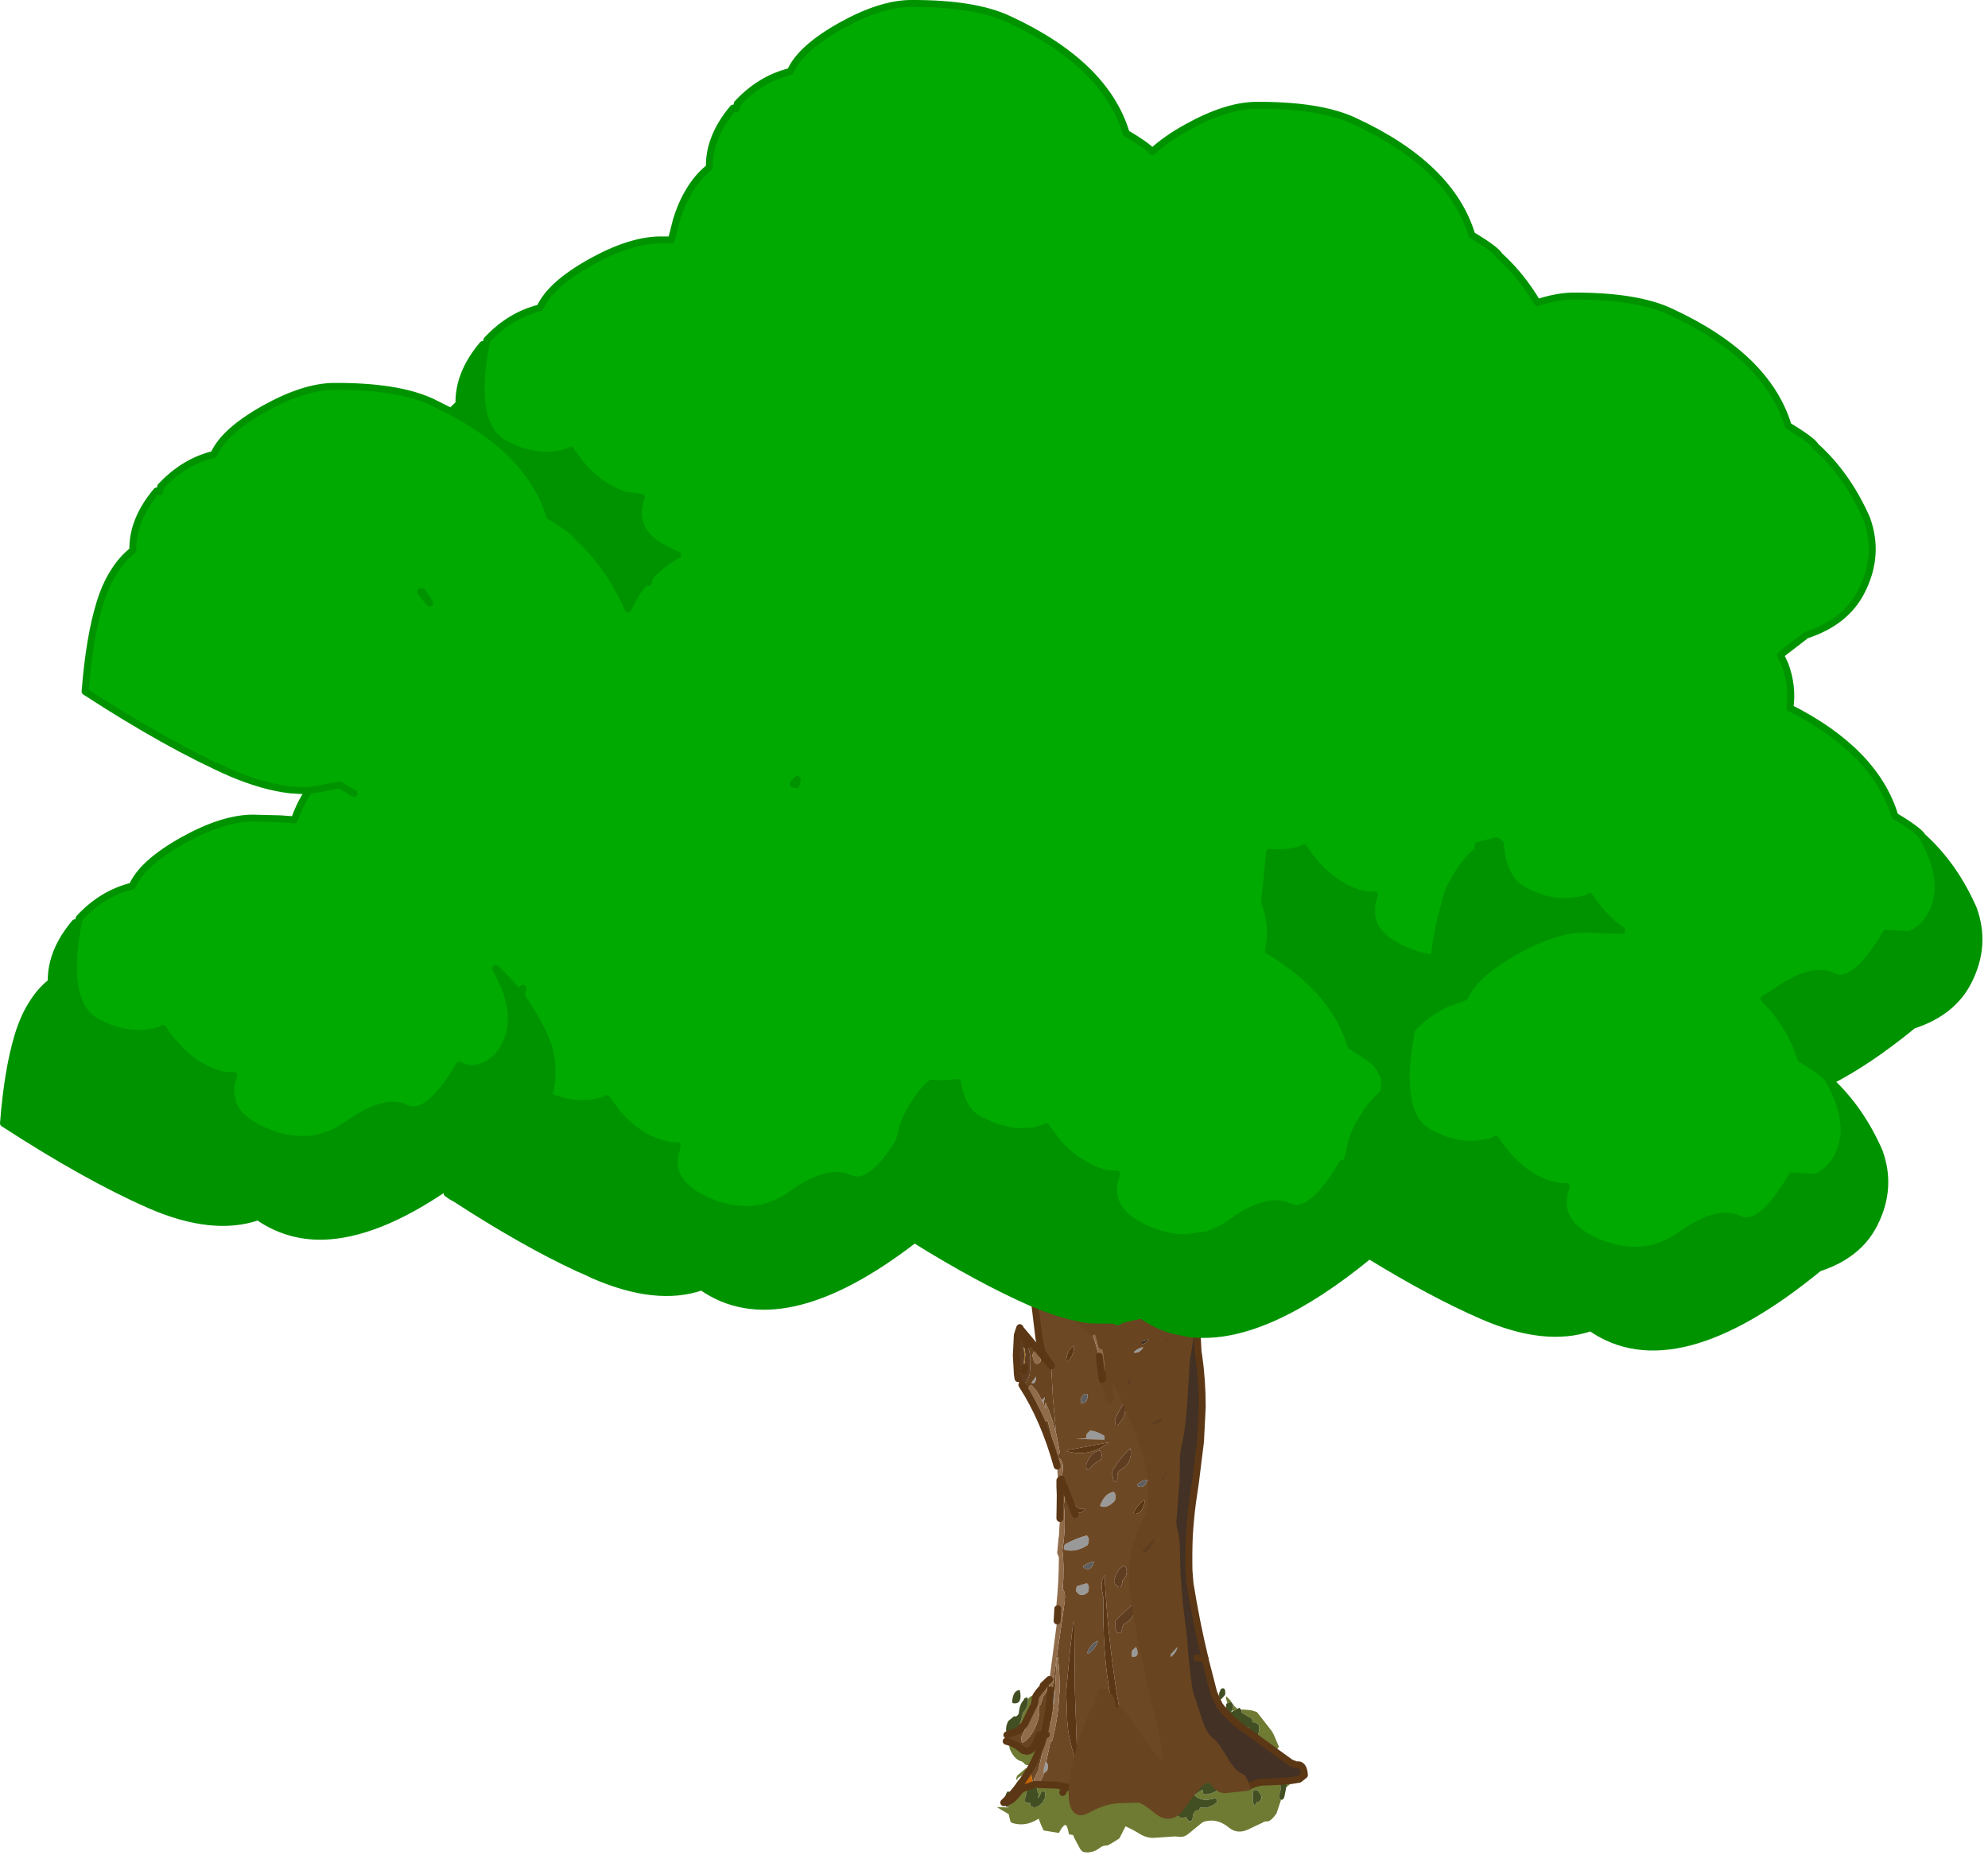 <?xml version="1.0" encoding="utf-8"?>
<svg version="1.1" id="Layer_1"
xmlns="http://www.w3.org/2000/svg"
xmlns:xlink="http://www.w3.org/1999/xlink"
xmlns:author="http://www.sothink.com"
width="285px" height="266px"
xml:space="preserve">
<g id="398" transform="matrix(1, 0, 0, 1, 164.05, 79.35)">
<path style="fill:#999999;fill-opacity:1" d="M3.35,157.55L5.15 155.6Q5.7 157.4 4.1 158.65Q3.6 159.05 3.3 158.4L3.25 157.75L3.35 157.55M-15.5,118.05Q-15.55 119.1 -16.1 119L-16.15 118.85L-15.55 118.05L-15.5 118.05M-14.7,121.4L-14.35 121.05L-14.25 120.95L-14.45 121.85L-14.7 121.4M-0.15,113.8Q-0.6 114.65 -1.45 114.6L-1.45 114.45Q-0.85 113.9 -0.15 113.8M-5.7,126.6L-5.7 127.05L-8.05 127L-9.75 126.95L-8.35 126.85L-8.25 126.25L-8.1 126.1L-7.75 125.75Q-6.7 125.9 -5.75 126.5L-5.7 126.6M-4.2,135.75L-4.3 135.9Q-5.45 137.05 -6.35 136.55Q-5.7 134.75 -4.4 134.55Q-3.95 134.9 -4.2 135.75M-13,165.05Q-13.3 165 -13.4 164.4Q-13.25 163.4 -12.8 162.95L-13 165.05M-14.4,174.25L-14.15 173.3L-14.1 173.25Q-13.65 173.6 -13.9 174.45L-14 174.6L-14.4 174.9L-14.4 174.25M-11.35,142.05Q-9.8 141.2 -8.25 140.8Q-7.8 141.15 -8.05 142L-8.15 142.2Q-10 143.35 -11.55 142.8L-11.45 142.2L-11.35 142.05M-8.25,147.65Q-7.8 147.95 -8.05 148.85L-8.15 149Q-9.15 149.8 -9.8 148.75L-9.7 148.15L-9.6 148.05L-8.25 147.65M-1.2,156.75Q-0.55 158.25 -1.7 158.2L-1.8 158.1L-1.8 157.5L-1.7 157.25L-1.2 156.8L-1.2 156.75" />
<path style="fill:#6F7A33;fill-opacity:1" d="M11.9,164.85L11.75 164.3L11.7 164L11.75 163.85L12.2 164.3L12.35 164.45L12.45 164.65L11.9 164.85M12.7,166L12.6 165.85Q12.85 165.35 12.6 164.85L12.65 164.9L12.95 165.3L13.35 165.65L12.7 166M16.05,169.8Q16.55 169.15 16.45 168.05Q16 167.5 15.55 167.6L15.55 167.5L15.4 167.05L13.95 166.2L13.95 166.1L13.9 165.8L14.15 165.75L15.3 165.85L15.45 165.9L16.1 166.1L16.25 166.25L18.2 168.75L18.4 169.05L18.6 169.45L19.3 171.1L18.8 171.65L19 171.95L16.05 169.8M20.75,175.95L20.95 175.95L20.95 176.1L20.9 176.45L20.35 176.9L20.65 176.05L20.75 175.95M-15.65,176.55L-15.5 176.55L-15.4 176.5L-12.45 176.6L-11.3 176.85L-10.35 177Q-10.5 181.45 -8.15 180.1Q-5.8 178.8 -3.8 178.7L-0.9 178.6Q-0.15 178.6 1.85 180.25Q2.75 181 3.6 180.9L4.6 180.7Q5.15 181.6 5.95 181.15L6.35 181.75L6.75 181.75L6.9 181.45L7 180.85Q7.2 180.15 7.8 180.2L7.95 179.95L8 179.8Q9.4 180 10.45 179Q10.35 178.35 10.05 178.5Q8.25 179.05 7.25 178.1L7.2 178L8.25 177.3L8.35 177.3L8.45 177.8L8.5 177.9Q9.3 178 10.1 177.55L10.2 177.5L10.35 177.35L10.45 176.9L10.45 176.8L10.6 176.9L10.6 177L11 177.15L11 177.2L11.1 177.3L11.4 177.45L11.45 177.4L11.5 177.3L11.55 177.25L14.7 176.9L15.3 176.6Q16.4 176.1 17.55 176.15L19.5 176.05L19.5 176.2L19.5 176.45L19.55 177.25L19.35 177.9L19.35 178.15L19.35 178.25Q19.4 178.65 19.6 178.7L18.95 180.65L18.65 181.05Q18.1 181.75 17.65 181.8Q17.25 181.75 16.9 182L16.15 182.35L15 182.9Q13.4 183.7 12.15 182.7Q10.6 181.4 8.9 181.75Q8.55 181.8 8.25 182L6.35 183.55Q5.7 184.1 5 184L4.35 183.95L1.4 184.15Q0.4 184.2 -0.55 183.65Q-1.65 182.95 -2.7 182.5L-2.75 182.6L-3.4 183.9L-3.6 184.25L-4.8 185L-5.3 185.25Q-5.9 185.2 -6.4 185.6Q-7.45 186.4 -8.65 186.2L-8.9 186.1L-9.2 185.75L-10.05 184.15L-10.2 183.75L-10.8 183.65Q-11.05 182.25 -11.35 182.3Q-11.7 182.4 -12.25 183.45L-14.4 183.1L-14.45 183.05L-14.8 182.3L-15.15 181.4Q-17.05 182.65 -19 182L-19.2 181.8L-19.45 180.75L-21.15 179.75L-20.65 179.75L-19.55 179.8L-19.55 179.65L-18.6 178.85L-18.5 178.75L-18.5 178.7L-18.65 178.35L-18.1 177.7Q-17.65 177.1 -17.05 176.95L-15.9 176.55L-15.7 176.5L-15.65 176.55M-18.95,177.9L-19.1 177.55L-19.15 177.55L-18.1 175.95L-17.7 175.65Q-17.1 175.6 -16.8 174.75L-17.2 175L-18.1 175.55L-18.25 175.8Q-18.45 175.95 -18.3 175.4L-18.25 175.25L-16.95 174.15L-16.55 174.4Q-16.45 174.2 -16.5 173.7Q-16.95 173.85 -17.3 173.4L-17.55 173.2Q-18.6 173 -19.3 171.4L-19.45 170.4Q-18.55 170.65 -17.7 171.35L-17.4 171.6L-17.4 171.65L-17.25 171.65Q-16 172.15 -15.2 169.7L-15.05 169.4L-14.35 169.35Q-15.05 172.05 -16.4 174.35Q-17.5 176.25 -18.95 177.9M-18.5,168.95L-18.9 169.1L-19.1 169.15L-19 168.85L-18.8 168.65L-18.7 168.8L-18.5 168.95M-17.95,168.15L-17.6 167.05L-17.55 166.8L-17.4 166.2L-17.25 166.05Q-16.55 165.15 -16.7 164.25L-16.35 163.9L-15.8 163.65L-15.3 163.4L-15.15 163.25L-15.15 163.3L-15.4 163.6L-15.55 163.85L-15.65 164.3Q-15.7 165.05 -16 165.45L-16.75 167L-17.15 167.85L-17.95 168.7L-17.95 168.15M9.65,176.3L9.2 175.8L9.25 175.8Q9.65 175.8 10 176.25L9.65 176.3M13.7,167.5Q14.25 168.1 14.95 168.35L15 168.7L15.05 168.95L15.45 169.2L15.45 169.35L13.75 168.15L13.6 168L13.5 167.55L13.7 167.5M16.95,178.3L16.8 178.3L16.6 177.8L16.2 177.3L15.8 177.3Q15.6 177.3 15.55 177.65L15.55 177.95L15.55 178.45L15.55 178.5Q15.55 179.2 15.8 179.55L16.05 179.2L16.15 179L16.5 178.95L16.8 178.45L16.8 178.35L16.95 178.3M-14.4,177.45L-14.75 177.55L-14.8 177.65L-15.1 178.3L-15.25 178.45L-15.25 178.3L-15.1 178.1L-15.15 177.9L-15.3 177.5L-15.35 177.25L-15.3 177.15L-15.45 177L-15.9 176.8L-16 176.85Q-16.4 176.8 -16.7 177.05L-16.95 177.85L-16.95 178.05L-17.05 178.15L-17.1 178.6L-17.1 179L-16.7 179.15L-16.4 179.15L-16.25 179.6Q-15.45 180.15 -14.55 179L-14.3 178.5L-14.25 178.45L-14.25 178.35L-14.2 177.85L-14.25 177.65L-14.4 177.45" />
<path style="fill:#414F22;fill-opacity:1" d="M11.6,166.2L11.7 165.35L11.75 164.95L11.9 164.85L12.45 164.65L12.6 164.85Q12.85 165.35 12.6 165.85L12.4 166.2L12.35 166.2L12.7 166L13.35 165.65L13.65 165.5L13.9 165.8L13.95 166.1L13.95 166.2L15.4 167.05L15.55 167.5L15.55 167.6Q16 167.5 16.45 168.05Q16.55 169.15 16.05 169.8L15.45 169.35L15.45 169.2L15.05 168.95L15 168.7L14.95 168.35Q14.25 168.1 13.7 167.5L13.5 167.55L13.1 167.65L11.6 166.2M20.65,176.05L20.35 176.9L20.15 177.9Q20.05 178.7 19.65 178.7L19.6 178.7Q19.4 178.65 19.35 178.25L19.35 178.15L19.35 177.9L19.55 177.25L19.5 176.45L19.5 176.2L19.5 176.05L20.75 175.95L20.65 176.05M-18.65,178.35L-18.5 178.7L-18.5 178.75L-18.6 178.85L-19.55 179.65L-19.75 179.75L-20.05 179.15L-20.05 179.1Q-19.35 179.05 -18.65 178.35M-20.1,179.05L-20.15 178.7L-19.75 177.7L-19.6 177.5L-19.35 177.55L-19.15 177.55L-19.1 177.55L-18.95 177.9L-20.1 179.05M-18.7,168.8L-18.8 168.65L-19 168.85Q-19.4 169.25 -19.75 169.1Q-19.95 168.4 -19.6 167.6L-19.5 167.4L-18.65 166.7Q-18.35 166.9 -18 166.35Q-17.9 165 -17.3 164.4L-17.2 164.15L-16.8 164L-16.8 163.9L-16.7 164.25Q-16.55 165.15 -17.25 166.05L-17.4 166.2L-17.55 166.8L-17.6 167.05L-17.95 168.15L-17.95 168.7L-18.5 168.95L-18.7 168.8M9.2,175.8L9.65 176.3L10 176.25L10.05 176.35L10.45 176.8L10.45 176.9L10.35 177.35L10.2 177.5L10.1 177.55Q9.3 178 8.5 177.9L8.45 177.8L8.35 177.3L8.25 177.3L7.2 178L7.25 178.1Q8.25 179.05 10.05 178.5Q10.35 178.35 10.45 179Q9.4 180 8 179.8L7.95 179.95L7.8 180.2Q7.2 180.15 7 180.85L6.9 181.45L6.75 181.75L6.35 181.75L5.95 181.15Q5.15 181.6 4.6 180.7L3.6 180.9Q4.55 180.8 5.4 179.6Q7 177.25 8.15 176.25Q8.7 175.75 9.15 175.8L9.2 175.8M11.5,177.3L11.45 177.4L11.4 177.45L11.1 177.3L11 177.2L11 177.15L10.6 177L10.6 176.9Q10.95 177.15 11.4 177.25L11.55 177.25L11.5 177.3M11.6,163.5L11.55 163.7L11 164.3L10.85 164.25Q10.55 163.65 10.9 163Q11 162.7 11.15 162.75Q11.65 162.55 11.6 163.5M16.8,178.35L16.8 178.45L16.5 178.95L16.15 179L16.05 179.2L15.8 179.55Q15.55 179.2 15.55 178.5L15.55 178.45L15.55 177.95L15.55 177.65Q15.6 177.3 15.8 177.3L16.2 177.3L16.6 177.8L16.8 178.3L16.8 178.35M-18.95,164.7Q-18.85 163 -17.85 162.95Q-17.4 165.1 -18.85 164.85L-18.95 164.7M-17.4,171.65L-17.4 171.6L-17.25 171.65L-17.4 171.65M-14.25,177.65L-14.2 177.85L-14.25 178.35L-14.25 178.45L-14.3 178.5L-14.55 179Q-15.45 180.15 -16.25 179.6L-16.4 179.15L-16.7 179.15L-17.1 179L-17.1 178.6L-17.05 178.15L-16.95 178.05L-16.95 177.85L-16.7 177.05Q-16.4 176.8 -16 176.85L-15.9 176.8L-15.45 177L-15.3 177.15L-15.35 177.25L-15.3 177.5L-15.15 177.9L-15.1 178.1L-15.25 178.3L-15.25 178.45L-15.1 178.3L-14.8 177.65L-14.75 177.55L-14.4 177.45L-14.25 177.65" />
<path style="fill:#6D4825;fill-opacity:1" d="M-12.5,153.05L-12.45 152.2L-12.4 151.3L-12.25 151.3L-12.5 153.05M-12.1,138.35L-12.05 135.05L-12.1 133.75L-11.8 134.3L-11.9 134.65L-12.1 138.35M-5.7,146.5Q-6.45 147.35 -5.85 149.75Q-6.05 157.55 -4.8 164.25L-5.1 163.9Q-6.2 162.75 -6.3 163.8L-6.7 165.2Q-7.5 166.35 -8.2 168.3Q-9.1 170.55 -9.65 173.1L-9.7 170.55L-9.95 163.3L-9.95 163.1L-10.05 153.05L-10.2 153.25L-10.7 157.75L-11.2 163.2L-11.2 163.3L-11.05 167.45L-10.9 168.95Q-10.5 171.35 -9.7 173.35L-9.9 174.25L-10.1 175.5L-10.25 176.3L-10.35 177L-11.3 176.85L-12.45 176.6L-15.4 176.5Q-14.55 175.75 -14.4 174.9L-14 174.6L-13.9 174.45Q-13.65 173.6 -14.1 173.25L-14 172.95L-13.45 170.35L-13.35 170.4L-13.2 170.2Q-12.35 166.95 -12.2 163.7L-12.15 163.2Q-12.1 160.65 -12.4 158.15L-12.55 158.55L-12.8 162.8L-12.8 162.95Q-13.25 163.4 -13.4 164.4Q-13.3 165 -13 165.05L-13.4 167.85L-13.45 167.25L-13.55 167.45L-14.05 169.35L-15.2 174.5L-15.8 175.7L-15.8 175.9L-15.7 176.5L-15.9 176.55L-16.4 174.35Q-15.05 172.05 -14.35 169.35L-13.7 166L-13.4 162.95L-13.35 163L-13.2 162.85L-13.15 162.45L-11.4 150.15L-11.4 149.95Q-11.3 148.9 -11.7 148.5Q-11.45 145.55 -11.75 142.9Q-11.2 139.7 -11.55 136.35L-11.5 136.15L-11.4 135L-9.9 137.8L-11.8 133L-11.9 132.7L-11.85 132.45Q-11.35 130.2 -12.25 129.7L-12.35 129.8L-12.4 129.2L-12.15 129L-12.15 128.75L-12.45 127.05L-12.65 126.15L-13.05 121.7L-13.1 121.2L-13.35 116.45L-14.7 114.45L-15.1 112.55L-15.7 107.6Q-12.4 109 -9.45 109.6L-9.4 109.65L-9.3 109.85L-9.05 110.2L-8.7 110.7L-7.8 111.4L-7.75 111.45L-7.55 111.65Q-6.95 113.25 -6.5 115.1L-6.45 115.1L-6.35 116Q-5.9 119.95 -6 117.6L-6 115.65L-5.8 118.65L-5.55 119.15L-4.95 121.4L-4.9 121.55L-4.85 121.25L-5.05 119.4L-5 119L-5 116.85Q-3 120.6 -1.15 125.15Q0.65 129.65 1 133Q1.4 136.7 0.15 139.1Q-2.35 143.55 -1.4 150.1Q-0.5 156.3 1.9 166.1L1.8 166.4L1.9 166.55L2 166.65L2.15 167.15Q4.7 177.65 0.35 171.35L-3.55 165.8Q-5.2 156.35 -5.7 146.5M0.45,132.8L-0.35 133L-1.05 133.5L-1 133.7Q-0.05 134.15 0.4 133L0.5 132.8L0.45 132.8M-11,115.8Q-10.15 115.2 -10.05 113.6L-10.3 113.75Q-11.15 114.4 -11.2 115.85L-11 115.8M-8.4,120.5Q-9.15 120.6 -9.1 121.8L-8.8 121.8Q-8.05 121.7 -8.15 120.5L-8.4 120.5M-2.95,121.85Q-3.65 122.85 -4.2 124.2L-4.2 124.45L-4.1 125.05L-3.9 125.05Q-2.4 123.7 -2.8 121.75L-2.95 121.85M-5.75,126.5Q-6.7 125.9 -7.75 125.75L-8.1 126.1L-8.25 126.25L-8.35 126.85L-9.75 126.95L-8.05 127L-5.7 127.05L-5.7 126.6L-5.75 126.5M-6.2,129.8Q-5.95 129 -6.4 128.6L-6.4 128.65Q-7.7 128.75 -8.35 130.7Q-8.35 131.35 -8 131.45Q-7.25 130.4 -6.25 129.95L-6.2 129.8M-3.45,131.45Q-1.6 130.35 -2 128.3Q-3.45 129.6 -4.6 131.55L-4.6 131.95L-4.45 132.8L-4.3 133Q-4.15 133.25 -4 133L-3.85 132.75Q-3.95 131.7 -3.45 131.45M-4.4,134.55Q-5.7 134.75 -6.35 136.55Q-5.45 137.05 -4.3 135.9L-4.2 135.75Q-3.95 134.9 -4.4 134.55M-11.2,128.7Q-7.85 129.65 -5.1 127.45L-11.2 128.6L-11.2 128.7M-11.45,142.2L-11.55 142.8Q-10 143.35 -8.15 142.2L-8.05 142Q-7.8 141.15 -8.25 140.8Q-9.8 141.2 -11.35 142.05L-11.45 142.2M-1.25,137.7Q-0.2 137.6 0.1 135.75Q-0.1 135.7 -0.3 135.9Q-1.2 136.7 -1.6 137.7L-1.25 137.7M-10.1,136.25Q-9.85 138.35 -8.5 137.1L-8.55 136.9Q-9.35 137.3 -10.05 136.25L-10.1 136.25M-9.6,148.05L-9.7 148.15L-9.8 148.75Q-9.15 149.8 -8.15 149L-8.05 148.85Q-7.8 147.95 -8.25 147.65L-9.6 148.05M-7.2,144.55Q-8.05 144.65 -8.75 145.2L-8.7 145.4Q-7.65 146.1 -7.2 144.55M-3.35,148.15L-3.15 147.6L-3.15 147.25Q-2.1 146.3 -2.8 145.1Q-3.9 145.45 -4.35 147.35Q-4.1 148.2 -3.5 148.2L-3.35 148.15M-4.2,153.8Q-4.05 155.1 -3.35 154.7L-3.3 154.65L-3.05 153.6L-2.8 153.45Q-1 152.4 -1.5 150.5L-4.1 152.95L-4.15 153.15L-4.2 153.8M-8.05,157.75Q-7.1 157.2 -6.65 155.9Q-7.65 156.25 -8.2 157.65L-8.05 157.75M-1.2,156.8L-1.7 157.25L-1.8 157.5L-1.8 158.1L-1.7 158.2Q-0.55 158.25 -1.2 156.75L-1.2 156.8" />
<path style="fill:#423124;fill-opacity:1" d="M13.1,167.65L13.6 168L13.75 168.15L15.45 169.35L16.05 169.8L19 171.95L21 173.4L21.8 173.7Q22.85 173.5 22.95 175.15L22.2 175.75L20.95 175.95L20.75 175.95L19.5 176.05L17.55 176.15Q16.4 176.1 15.3 176.6L14.7 176.9L14.45 176.35L14.35 176.05L14.05 175.55L13.5 175.25L13.1 174.95L12.6 174.5L12 173.7L11.95 173.65L10.45 171.25L9.85 170.5Q8.95 169.9 8.35 168.7Q7.95 167.9 7.7 166.95L6.55 163.5L6.4 162.85Q5.85 159.1 5.6 155.1L5.35 153.25L5.2 152.05L5 150.25L4.8 147.8L4.7 146.4L4.65 144.85L4.6 142.9Q4.6 141.3 4.25 139.95Q4 139.05 4.15 138.1L4.55 133L4.6 130.65Q4.55 129.1 4.9 127.75Q5.45 125.1 5.65 121.85L6.05 115.5L6.35 113.75L6.6 111.9L7.6 111.95L7.6 112.55L7.7 114.45L7.8 115.05Q8.3 118.55 8.3 122.35L8.05 127.35L7.35 133L6.9 136.1Q6.6 138.35 6.45 140.85Q6.35 143.25 6.4 145.85L6.55 147.7Q7.45 153.3 8.7 158.45L8.7 158.5L9.95 163.35L10.75 165.1L11.6 166.2L13.1 167.65M-0.9,113.2Q-0.15 112.75 0.65 112.7Q0 113.55 -1 113.45L-1.05 113.35L-0.9 113.2" />
<path style="fill:#5B3715;fill-opacity:1" d="M0.85,118.85Q2.8 117.75 4.55 115.2Q3.1 119 0.9 119L0.85 118.85M1.95,148.35L0.4 149.95L0.25 149.85Q1.05 147.85 2.25 147L2.7 146.75L2.95 146.6L2.3 147.85L1.95 148.35M-3.55,165.8L-2.95 169.1L-2.95 169.4Q-3.35 170.55 -3.6 169.2L-4.8 164.25Q-6.05 157.55 -5.85 149.75Q-6.45 147.35 -5.7 146.5Q-5.2 156.35 -3.55 165.8M-9.65,173.1L-9.7 173.4L-9.7 173.35Q-10.5 171.35 -10.9 168.95L-11.05 167.45L-11.2 163.3L-11.2 163.2L-10.7 157.75L-10.2 153.25L-10.05 153.05L-9.95 163.1L-9.95 163.3L-9.7 170.55L-9.65 173.1M-11.2,115.85Q-11.15 114.4 -10.3 113.75L-10.05 113.6Q-10.15 115.2 -11 115.8L-11.2 115.85M-1.05,113.35Q-1.95 113.95 -1.9 112.05L-1.8 111.95Q-1.25 112.15 -0.9 113.05L-0.9 113.2L-1.05 113.35M-11.2,128.6L-5.1 127.45Q-7.85 129.65 -11.2 128.7L-11.2 128.6M-1.6,137.7Q-1.2 136.7 -0.3 135.9Q-0.1 135.7 0.1 135.75Q-0.2 137.6 -1.25 137.7L-1.6 137.7M-10.05,136.25Q-9.35 137.3 -8.55 136.9L-8.5 137.1Q-9.85 138.35 -10.1 136.25L-10.05 136.25" />
<path style="fill:#684420;fill-opacity:1" d="M-15.05,169.4L-15.2 169.7Q-16 172.15 -17.25 171.65L-17.4 171.6L-17.7 171.35Q-18.55 170.65 -19.45 170.4L-19.8 170.3L-19.7 169.4L-19.1 169.15L-18.9 169.1L-18.5 168.95L-17.95 168.7L-17.15 167.85L-16.75 167L-16 165.45Q-15.7 165.05 -15.65 164.3L-15.55 163.85L-15.4 163.6L-15.15 163.3L-15.15 163.25L-14.5 162.5L-14.85 163.1L-15.4 164.55L-15.35 165L-17.65 169.7L-17.65 169.95L-17.55 170.55Q-16.7 170.2 -15.95 168.9Q-14.85 167.05 -15.1 165.25L-15.05 165.25L-14.85 165L-14.45 163.8L-14.25 163.55Q-13.85 163.05 -14 162.6L-14.25 162.15L-14.5 162.3L-13.6 161.45L-13.65 162.25L-13.65 162.3L-13.4 162.95L-13.7 166L-14.35 169.35L-15.05 169.4M-12.5,130.85Q-14.35 124.15 -17.55 119.2L-16.9 118.8L-16.8 118.55L-16.5 117.95L-16.45 117.7Q-16.1 114.85 -16.8 113.5L-16.85 113.55L-17.15 112.55L-17.75 111.2L-13.35 116.45L-13.1 121.2L-13.05 121.7L-12.65 126.15Q-13.25 123.75 -14.15 121.75L-14.25 122.1L-14.15 122.65L-14.45 121.85L-14.25 120.95L-14.35 121.05L-14.7 121.4Q-15.35 120 -16.25 119.2L-16.45 119.4L-16.6 119.75L-16.55 120.05Q-15.2 121.75 -14.35 124.5L-14 124.35L-13.9 124.2L-12.7 128.8L-12.4 129.2L-12.35 129.8L-12.4 130.05L-12.5 130.85M-4.95,121.4L-5.55 119.15L-5.35 119.15L-5.25 118.9Q-4.95 115.6 -5.85 112.75L-6 112.55L-6.15 112.35L-6.2 112.5L-6.1 113.6Q-6.6 111.3 -7.55 109.9L-4.05 109.95L-4.05 110.05L-3.95 110.15Q-3.55 110.15 -3.45 109.9L-0.45 109.2Q1.45 110.5 3.5 111.2L1.35 114.55L1.35 114.75L1.5 115.4L3.7 113.05L3.75 112.8Q4.15 111.95 3.95 111.35L6.6 111.9L6.35 113.75L6.05 115.5L5.65 121.85Q5.45 125.1 4.9 127.75Q4.55 129.1 4.6 130.65L4.55 133L4.15 138.1Q4 139.05 4.25 139.95Q4.6 141.3 4.6 142.9L4.65 144.85L4.7 146.4L4.8 147.8L5 150.25L5.2 152.05L5.35 153.25L5.6 155.1Q5.85 159.1 6.4 162.85L6.55 163.5L7.7 166.95Q7.95 167.9 8.35 168.7Q8.95 169.9 9.85 170.5L10.45 171.25L11.95 173.65L12 173.7L12.6 174.5L13.1 174.95L13.5 175.25L14.05 175.55L14.35 176.05L14.45 176.35L14.7 176.9L11.55 177.25L11.4 177.25Q10.95 177.15 10.6 176.9L10.45 176.8L10.05 176.35L10 176.25Q9.65 175.8 9.25 175.8L9.15 175.8Q8.7 175.75 8.15 176.25Q7 177.25 5.4 179.6Q4.55 180.8 3.6 180.9Q2.75 181 1.85 180.25Q-0.15 178.6 -0.9 178.6L-3.8 178.7Q-5.8 178.8 -8.15 180.1Q-10.5 181.45 -10.35 177L-10.25 176.3L-10.1 175.5L-9.9 174.25L-9.7 173.35L-9.7 173.4L-9.65 173.1Q-9.1 170.55 -8.2 168.3Q-7.5 166.35 -6.7 165.2L-6.3 163.8Q-6.2 162.75 -5.1 163.9L-4.8 164.25L-3.6 169.2Q-3.35 170.55 -2.95 169.4L-2.95 169.1L-3.55 165.8L0.35 171.35Q4.7 177.65 2.15 167.15L2 166.65Q2.75 166.75 2.65 165.45L2.55 165.45Q2.15 165.45 1.9 166.1Q-0.5 156.3 -1.4 150.1Q-2.35 143.55 0.15 139.1Q1.4 136.7 1 133Q0.65 129.65 -1.15 125.15Q-3 120.6 -5 116.85L-5 119L-5.05 119.4L-4.85 121.25L-4.95 121.4M0.9,119Q3.1 119 4.55 115.2Q2.8 117.75 0.85 118.85L0.9 119M2.2,123.6Q1.25 123.95 0.4 124.45L0.2 124.85L0.15 125L0.15 125.15L0.2 125.3Q1.7 125.6 3.05 124.7L3.05 124.5L2.75 123.65L2.45 123.5L2.4 123.45L2.2 123.6M3.7,130.3L3.55 130.4Q2.55 131.4 1.95 133Q1.65 133.7 1.5 134.55Q2.05 136.35 2.8 135.6Q2.7 134.6 2.4 134.1L2.5 133.95L3.2 133Q3.95 131.7 3.7 130.3M2.3,147.85L2.95 146.6L2.7 146.75L2.25 147Q1.05 147.85 0.25 149.85L0.4 149.95L1.95 148.35L2.3 147.85M1.85,139.95L-0.65 142.75L-0.75 142.95L-0.7 143.6Q-0.05 144.15 0.85 143.3Q2.35 141.75 1.85 139.95M-6.25,115.15L-6 114.9L-6 115.65L-6 117.6Q-5.9 119.95 -6.35 116L-6.45 115.1L-6.25 115.15M-7.8,110.05L-7.95 110.4L-7.9 110.7L-7.55 111.65L-7.75 111.45L-7.8 111.4L-8.7 110.7L-9.05 110.2L-9.3 109.85L-9.4 109.65L-9.45 109.6L-9.1 109.7L-8.95 109.8L-8.8 109.75L-7.7 109.9L-7.8 110.05M3.25,157.75L3.3 158.4Q3.6 159.05 4.1 158.65Q5.7 157.4 5.15 155.6L3.35 157.55L3.25 157.75M6.25,166.2Q5.5 167.05 5.1 168.8L5.15 169Q6.05 168.1 6.45 166.05L6.25 166.2M-14.85,115.6Q-15.15 114.65 -15.7 114.35L-15.9 114.6L-16.05 114.95Q-15.65 116.9 -14.85 115.8L-14.85 115.6M-17.15,116.65L-17.15 117.15L-17.25 117.2L-17.15 116.65M-15.55,118.05L-16.15 118.85L-16.1 119Q-15.55 119.1 -15.5 118.05L-15.55 118.05M-1,113.45Q0 113.55 0.65 112.7Q-0.15 112.75 -0.9 113.2L-0.9 113.05Q-1.25 112.15 -1.8 111.95L-1.9 112.05Q-1.95 113.95 -1.05 113.35L-1 113.45M-1.45,114.45L-1.45 114.6Q-0.6 114.65 -0.15 113.8Q-0.85 113.9 -1.45 114.45M-1.45,118.5L-2 117.5L-3.15 119.1L-3.1 119.5L-3.05 119.95Q-2.65 120.2 -2.3 119.5L-2.25 119.55Q-2.1 120.2 -1.75 120L-1.55 119.6L-1.45 118.75L-1.45 118.5" />
<path style="fill:#916C4A;fill-opacity:1" d="M-14.5,162.5L-14.85 162.6L-14.5 162.3L-14.25 162.15L-14 162.6Q-13.85 163.05 -14.25 163.55L-14.45 163.8L-14.85 165L-15.05 165.25L-15.1 165.25Q-14.85 167.05 -15.95 168.9Q-16.7 170.2 -17.55 170.55L-17.65 169.95L-17.65 169.7L-15.35 165L-15.4 164.55L-14.85 163.1L-14.5 162.5M-13.65,162.3L-13.65 162.25L-13.6 161.45L-12.5 153.05L-12.25 151.3L-12.4 151.3L-12.6 150.75Q-12.25 147.3 -12.25 143.9L-12.5 143.35L-12.3 141.25L-12.3 141.15L-12.25 140.95L-12.1 138.35L-11.9 134.65L-11.8 134.3L-11.75 134.25Q-11.45 134.55 -11.4 135L-11.5 136.15L-11.55 136.35Q-11.2 139.7 -11.75 142.9Q-11.45 145.55 -11.7 148.5Q-11.3 148.9 -11.4 149.95L-11.4 150.15L-13.15 162.45L-13.2 162.85L-13.35 163L-13.4 162.95L-13.65 162.3M-12.1,132.9L-12.3 132.75L-12.4 132.5L-12.5 130.85L-12.4 130.05L-12.35 129.8L-12.25 129.7Q-11.35 130.2 -11.85 132.45L-11.9 132.7L-12.1 132.9M-6.45,115.1L-6.5 115.1Q-6.95 113.25 -7.55 111.65L-7.9 110.7L-7.95 110.4L-7.8 110.05L-7.7 109.9L-7.55 109.9Q-6.6 111.3 -6.1 113.6L-6.2 112.5L-6.15 112.35L-6 112.55L-5.85 112.75Q-4.95 115.6 -5.25 118.9L-5.35 119.15L-5.55 119.15L-5.8 118.65L-6 115.65L-6 114.9L-6.25 115.15L-6.45 115.1M-14.85,115.8Q-15.65 116.9 -16.05 114.95L-15.9 114.6L-15.7 114.35Q-15.15 114.65 -14.85 115.6L-14.85 115.8M-12.4,129.2L-12.7 128.8L-13.9 124.2L-14 124.35L-14.35 124.5Q-15.2 121.75 -16.55 120.05L-16.6 119.75L-16.45 119.4L-16.25 119.2Q-15.35 120 -14.7 121.4L-14.45 121.85L-14.15 122.65L-14.25 122.1L-14.15 121.75Q-13.25 123.75 -12.65 126.15L-12.45 127.05L-12.15 128.75L-12.15 129L-12.4 129.2M-15.7,176.5L-15.8 175.9L-15.8 175.7L-15.2 174.5L-14.05 169.35L-13.55 167.45L-13.45 167.25L-13.4 167.85L-13 165.05L-12.8 162.95L-12.8 162.8L-12.55 158.55L-12.4 158.15Q-12.1 160.65 -12.15 163.2L-12.2 163.7Q-12.35 166.95 -13.2 170.2L-13.35 170.4L-13.45 170.35L-14 172.95L-14.1 173.25L-14.15 173.3L-14.4 174.25L-14.4 174.9Q-14.55 175.75 -15.4 176.5L-15.5 176.55L-15.65 176.55L-15.7 176.5" />
<path style="fill:#5F5F5F;fill-opacity:1" d="M0.5,132.8L0.4 133Q-0.05 134.15 -1 133.7L-1.05 133.5L-0.35 133L0.45 132.8L0.5 132.8M6.45,166.05Q6.05 168.1 5.15 169L5.1 168.8Q5.5 167.05 6.25 166.2L6.45 166.05M1.9,166.55L1.8 166.4L1.9 166.1Q2.15 165.45 2.55 165.45L2.65 165.45Q2.75 166.75 2 166.65L1.9 166.55M-4.05,109.95L-3.45 109.9Q-3.55 110.15 -3.95 110.15L-4.05 110.05L-4.05 109.95M-8.15,120.5Q-8.05 121.7 -8.8 121.8L-9.1 121.8Q-9.15 120.6 -8.4 120.5L-8.15 120.5M-8.7,145.4L-8.75 145.2Q-8.05 144.65 -7.2 144.55Q-7.65 146.1 -8.7 145.4M-8.2,157.65Q-7.65 156.25 -6.65 155.9Q-7.1 157.2 -8.05 157.75L-8.2 157.65" />
<path style="fill:#5F3D21;fill-opacity:1" d="M-17.25,117.2L-17.15 117.15L-17.15 116.65L-17.1 115.25L-17.05 114.8Q-17.3 114.05 -16.9 113.6L-16.85 113.55L-16.8 113.5Q-16.1 114.85 -16.45 117.7L-16.5 117.95L-16.8 118.55L-16.9 118.8L-17.55 119.2L-18.2 118.65L-18.1 118.3Q-17.85 117.4 -17.25 117.2M3.75,112.8L3.7 113.05L1.5 115.4L1.35 114.75L1.35 114.55L3.5 111.2L3.95 111.35Q4.15 111.95 3.75 112.8M2.4,123.45L2.45 123.5L2.75 123.65L3.05 124.5L3.05 124.7Q1.7 125.6 0.2 125.3L0.15 125.15L0.15 125L0.2 124.85L0.4 124.45Q1.25 123.95 2.2 123.6L2.4 123.45M3.2,133L2.5 133.95L2.4 134.1Q2.7 134.6 2.8 135.6Q2.05 136.35 1.5 134.55Q1.65 133.7 1.95 133Q2.55 131.4 3.55 130.4L3.7 130.3Q3.95 131.7 3.2 133M0.85,143.3Q-0.05 144.15 -0.7 143.6L-0.75 142.95L-0.65 142.75L1.85 139.95Q2.35 141.75 0.85 143.3M-17.7,112.1Q-17 113.85 -17.3 116.5L-17.35 116.75Q-17.8 117.3 -18.05 116.35Q-18.1 113.8 -17.7 112.2L-17.7 112.1M-1.45,118.75L-1.55 119.6L-1.75 120Q-2.1 120.2 -2.25 119.55L-2.3 119.5Q-2.65 120.2 -3.05 119.95L-3.1 119.5L-3.15 119.1L-2 117.5L-1.45 118.5L-1.45 118.75M-2.8,121.75Q-2.4 123.7 -3.9 125.05L-4.1 125.05L-4.2 124.45L-4.2 124.2Q-3.65 122.85 -2.95 121.85L-2.8 121.75M-6.25,129.95Q-7.25 130.4 -8 131.45Q-8.35 131.35 -8.35 130.7Q-7.7 128.75 -6.4 128.65L-6.4 128.6Q-5.95 129 -6.2 129.8L-6.25 129.95M-3.85,132.75L-4 133Q-4.15 133.25 -4.3 133L-4.45 132.8L-4.6 131.95L-4.6 131.55Q-3.45 129.6 -2 128.3Q-1.6 130.35 -3.45 131.45Q-3.95 131.7 -3.85 132.75M-3.5,148.2Q-4.1 148.2 -4.35 147.35Q-3.9 145.45 -2.8 145.1Q-2.1 146.3 -3.15 147.25L-3.15 147.6L-3.35 148.15L-3.5 148.2M-4.15,153.15L-4.1 152.95L-1.5 150.5Q-1 152.4 -2.8 153.45L-3.05 153.6L-3.3 154.65L-3.35 154.7Q-4.05 155.1 -4.2 153.8L-4.15 153.15" />
<path style="fill:#9B7028;fill-opacity:1" d="M-18.1,118.3L-18.2 117.65L-18.35 114.95L-18.2 112.05L-17.85 111L-17.75 111.2L-17.15 112.55L-16.85 113.55L-16.9 113.6Q-17.3 114.05 -17.05 114.8L-17.1 115.25L-17.15 116.65L-17.25 117.2Q-17.85 117.4 -18.1 118.3M-9.1,109.7L-8.8 109.75L-8.95 109.8L-9.1 109.7M-17.7,112.2Q-18.1 113.8 -18.05 116.35Q-17.8 117.3 -17.35 116.75L-17.3 116.5Q-17 113.85 -17.7 112.1L-17.7 112.2" />
<path style="fill:#CA6500;fill-opacity:1" d="M-18.95,177.9Q-17.5 176.25 -16.4 174.35L-15.9 176.55L-17.05 176.95Q-17.65 177.1 -18.1 177.7L-18.65 178.35Q-19.35 179.05 -20.05 179.1L-20.15 179.1L-20.1 179.05L-18.95 177.9" />
<path style="fill:#F2C0FE;fill-opacity:1" d="M-121.95,38.2Q-121.5 36.6 -120.25 34.75Q-121.2 36.3 -121.85 38.2L-121.95 38.2M31.5,80.65Q30.35 82.5 29.6 85Q29.95 83 31.5 80.65M28.4,87.45L28.95 87.6L28.9 87.7L28.4 87.45M43.1,50.2Q43.45 48.2 45 45.85Q43.85 47.7 43.1 50.2M-34.85,83.2Q-34.5 81.2 -32.95 78.85Q-34.1 80.7 -34.85 83.2" />
<path style="fill:#FE98D6;fill-opacity:1" d="M-82.35,-14.65L-82.25 -14.8L-82.2 -14.75L-82.35 -14.65M98.05,75.4L98.3 75.65L98.35 75.65L98.25 75.7L98.05 75.4M50.4,84.05L50.25 84.15L50.35 84L50.4 84.05M37.75,68.85L38.2 68.95L38 70.15L37.25 69.5L37.75 68.85M33.6,73.6L34.65 74.6L34.5 75.35L33.6 73.6M63.75,49.35L63.85 49.2L63.9 49.25L63.75 49.35M22.75,42.35L22.85 42.2L22.9 42.25L22.75 42.35M-67.05,84.9L-66.95 84.9L-67.05 85.3L-67.05 84.9M-77.2,78.3L-77.1 78.15L-77.05 78.2L-77.2 78.3M-103.2,6.2L-103.3 6.15L-103.75 5.5L-103.5 5.5L-102.45 7.1L-103.2 6.2M-140.65,68.15L-140.8 68.25L-140.7 68.1L-140.65 68.15M-89.25,63.1L-89.3 63.55L-89.7 63.05L-89.7 63L-89.25 63.1" />
<path style="fill:#1E4318;fill-opacity:1" d="M-94.25,-30.6L-94.4 -29.85L-94.85 -29.95L-94.25 -30.6M-70.95,3.4L-71.1 4.15L-71.55 4.05L-70.95 3.4M-152.85,53.05L-153.3 52.95L-152.7 52.3L-152.85 53.05M38.35,68.2L38.2 68.95L37.75 68.85L38.35 68.2M-89.7,63L-89.1 62.35L-89.25 63.1L-89.7 63" />
<path style="fill:#00AA00;fill-opacity:1" d="M-152.7,52.3Q-149.4 48.75 -145.1 47.7Q-143.65 44.4 -137.85 41.15Q-132.2 38 -127.9 37.95L-123.85 38.05L-122.45 38.15L-121.95 38.2L-121.85 38.2Q-121.2 36.3 -120.25 34.75L-119.75 34L-120.8 34L-122.4 33.9Q-126.3 33.45 -130.9 31.5Q-140 27.5 -151.85 19.8Q-151.25 12.1 -149.75 7.2Q-149 4.7 -147.85 2.85Q-146.65 0.85 -145 -0.45Q-145.1 -4.8 -141.6 -8.95L-141.15 -8.85L-141 -9.6Q-137.7 -13.15 -133.4 -14.2Q-131.95 -17.5 -126.15 -20.75Q-120.5 -23.9 -116.2 -23.95Q-107 -24 -102.1 -21.7L-99.4 -20.35Q-95.2 -18.15 -92.15 -15.5Q-86.95 -11 -85.25 -5.35Q-81.75 -3.25 -81.3 -2.4Q-76.75 1.7 -74 7.95Q-73.15 5.95 -71.55 4.05L-71.1 4.15L-70.95 3.4Q-69.1 1.4 -66.9 0.2L-67.55 -0.05L-67.6 -0.05L-69.4 -1Q-71.6 -2.35 -72.25 -4.15Q-72.9 -5.9 -72.1 -8.05L-74.65 -8.4L-75.95 -8.95Q-79.5 -10.65 -82.2 -14.75L-82.25 -14.8L-82.35 -14.65Q-87.1 -13.1 -91.9 -15.85Q-96.55 -18.6 -94.4 -29.85L-94.25 -30.6Q-90.95 -34.15 -86.65 -35.2Q-85.2 -38.5 -79.4 -41.75Q-73.75 -44.9 -69.45 -44.95L-67.8 -44.95L-67.1 -47.7Q-66.35 -50.2 -65.2 -52.05Q-64 -54.05 -62.35 -55.35Q-62.45 -59.7 -58.95 -63.85L-58.5 -63.75L-58.35 -64.5Q-55.05 -68.05 -50.75 -69.1Q-49.3 -72.4 -43.5 -75.65Q-37.85 -78.8 -33.55 -78.85Q-24.35 -78.9 -19.45 -76.6Q-5.6 -70.2 -2.6 -60.25Q0.35 -58.5 1.15 -57.6Q3 -59.35 6.05 -61.05Q11.7 -64.2 16 -64.25Q25.2 -64.3 30.1 -62Q43.95 -55.6 46.95 -45.65Q50.45 -43.55 50.9 -42.7Q54.05 -39.85 56.35 -35.95Q59.05 -36.85 61.35 -36.9Q70.55 -36.95 75.45 -34.65Q89.3 -28.25 92.3 -18.3Q95.8 -16.2 96.25 -15.35Q100.8 -11.25 103.55 -5Q105.45 0.2 102.85 5.35Q100.6 9.85 94.9 11.7L91.2 14.55L91.85 15.95Q93 19.05 92.55 22.15Q104.8 28.35 107.6 37.65Q111.1 39.75 111.55 40.6Q115.45 47.5 112.6 52.15Q111.45 54 109.65 54.65L106.35 54.45Q101.85 62.1 98.75 60.65Q97.35 59.95 95.55 60.35Q93.3 60.85 90.35 62.95L88.85 63.85Q92.7 67.75 94.1 72.45Q97.6 74.55 98.05 75.4L98.25 75.7Q101.9 82.4 99.1 86.95Q97.95 88.8 96.15 89.45L92.85 89.25Q88.35 96.9 85.25 95.45Q82.65 94.15 78.45 96.7L77.75 97.15Q77.3 97.4 76.85 97.75Q71.55 101.5 65.05 98.75Q58.55 96 60.5 90.75Q58.9 90.9 56.65 89.85Q53.1 88.15 50.4 84.05L50.35 84L50.25 84.15Q45.5 85.7 40.7 82.95L40.3 82.7Q38.4 81.35 37.85 78.4Q37.15 75.2 38 70.15L38.2 68.95L38.35 68.2Q40.7 65.7 43.55 64.45L45.95 63.6Q47.4 60.3 53.2 57.05Q58.85 53.9 63.15 53.85L68.45 54.05Q66.05 52.4 64.05 49.5L63.9 49.25L63.85 49.2L63.75 49.35Q59 50.9 54.2 48.15Q51.35 46.45 51.05 41.6L50.5 41.2L47.85 41.85L47.85 42.55Q46.2 43.85 45 45.85Q43.45 48.2 43.1 50.2Q42.1 53.45 41.5 58.05Q39.6 57.8 37.55 56.95Q33.4 55.2 32.7 52.45L32.6 51.65Q32.5 50.7 32.75 49.7L32.8 49.55L33 48.95L32.75 49L32.45 49Q31.15 48.95 29.5 48.2L29.15 48.05Q25.6 46.35 22.9 42.25L22.85 42.2L22.75 42.35Q20.35 43.15 17.95 42.85L17.25 49.95Q18.55 53.45 17.8 56.95Q26.8 62.35 29.4 69.9L29.65 70.65Q33.15 72.75 33.6 73.6L34.5 75.35Q34.35 76.35 34.35 77.35Q32.7 78.65 31.5 80.65Q29.95 83 29.6 85L28.95 87.6L28.4 87.45Q23.9 95.1 20.8 93.65Q17.7 92.15 12.4 95.95Q10.7 97.15 8.9 97.7L6 98.1Q3.4 98.15 0.6 96.95L-0.1 96.65L-0.75 96.3Q-5.7 93.6 -3.95 88.95Q-5.55 89.1 -7.8 88.05L-9.95 86.75L-11.2 85.7L-12.2 84.7L-14.1 82.2L-14.2 82.35L-15.95 82.8L-17.75 82.9L-18.35 82.9L-18.9 82.85L-21.45 82.2L-23.75 81.15Q-26.2 79.7 -26.75 75.85L-27.15 75.9Q-28.8 76.1 -30.55 75.95Q-31.95 77.15 -32.95 78.85Q-34.5 81.2 -34.85 83.2L-35.2 84.4Q-39.3 90.95 -42.2 89.6Q-45.3 88.1 -50.6 91.9Q-55.9 95.65 -62.4 92.9Q-68.65 90.25 -67.05 85.3L-66.95 84.9L-67.05 84.9L-67.65 84.9L-67.9 84.9L-69.5 84.5L-70.8 84Q-74.35 82.3 -77.05 78.2L-77.1 78.15L-77.2 78.3Q-81.3 79.65 -85.4 77.8Q-84.25 73.85 -85.7 69.85Q-87.25 66.35 -89.3 63.55L-89.25 63.1L-89.1 62.35L-89.7 63L-89.7 63.05Q-91.25 61.1 -93 59.5Q-91.45 62.25 -90.95 64.7Q-90.25 68.25 -91.95 71.05Q-93.1 72.9 -94.9 73.55L-95.2 73.65Q-96.85 74.15 -98.2 73.35Q-102.7 81 -105.8 79.55L-106.55 79.25L-106.95 79.2L-107.05 79.15Q-109.75 78.8 -113.7 81.5L-114.2 81.85L-115.85 82.85Q-120.5 85.2 -126 82.85Q-129.65 81.3 -130.65 78.95L-131 77.3Q-131.05 76.15 -130.55 74.85Q-132.15 75 -134.4 73.95Q-137.95 72.25 -140.65 68.15L-140.7 68.1L-140.8 68.25Q-145.55 69.8 -150.35 67.05Q-155 64.3 -152.85 53.05L-152.7 52.3M-49.75,32.4L-50.35 33.05L-49.9 33.15L-49.75 32.4M-102.45,7.1L-103.5 5.5L-103.75 5.5L-103.3 6.15L-103.2 6.2L-102.45 7.1" />
<path style="fill:#009300;fill-opacity:1" d="M-71.55,4.05Q-73.15 5.95 -74 7.95Q-76.75 1.7 -81.3 -2.4Q-81.75 -3.25 -85.25 -5.35Q-86.95 -11 -92.15 -15.5Q-95.2 -18.15 -99.4 -20.35L-98.25 -21.45Q-98.35 -25.8 -94.85 -29.95L-94.4 -29.85Q-96.55 -18.6 -91.9 -15.85Q-87.1 -13.1 -82.35 -14.65L-82.2 -14.75Q-79.5 -10.65 -75.95 -8.95L-74.65 -8.4L-72.1 -8.05Q-72.9 -5.9 -72.25 -4.15Q-71.6 -2.35 -69.4 -1L-67.6 -0.05L-67.55 -0.05L-66.9 0.2Q-69.1 1.4 -70.95 3.4L-71.55 4.05M98.3,75.65L98.05 75.4Q97.6 74.55 94.1 72.45Q92.7 67.75 88.85 63.85L90.35 62.95Q93.3 60.85 95.55 60.35Q97.35 59.95 98.75 60.65Q101.85 62.1 106.35 54.45L109.65 54.65Q111.45 54 112.6 52.15Q115.45 47.5 111.55 40.6Q116.1 44.7 118.85 50.95Q120.75 56.15 118.15 61.3Q115.9 65.8 110.2 67.65Q103.85 72.85 98.35 75.65L98.3 75.65M-0.45,109.2L-3.45 109.9L-4.05 109.95L-7.55 109.9L-7.7 109.9L-8.8 109.75L-9.1 109.7L-9.45 109.6Q-12.4 109 -15.7 107.6L-16 107.5Q-23.55 104.2 -32.95 98.35Q-52.05 113.1 -63.45 105.15Q-69.95 107.4 -79 103.45L-80.05 102.95L-81.2 102.45Q-89.05 98.8 -98.75 92.5L-99.3 92.2L-99.95 91.75L-99.85 90.7Q-110.05 97.75 -117.9 97.9Q-122.95 97.95 -127.05 95.1Q-133.55 97.35 -142.6 93.4Q-151.7 89.4 -163.55 81.7Q-162.95 74 -161.45 69.1Q-160.7 66.6 -159.55 64.75Q-158.35 62.75 -156.7 61.45Q-156.8 57.1 -153.3 52.95L-152.85 53.05Q-155 64.3 -150.35 67.05Q-145.55 69.8 -140.8 68.25L-140.65 68.15Q-137.95 72.25 -134.4 73.95Q-132.15 75 -130.55 74.85Q-131.05 76.15 -131 77.3L-130.65 78.95Q-129.65 81.3 -126 82.85Q-120.5 85.2 -115.85 82.85L-114.2 81.85L-113.7 81.5Q-109.75 78.8 -107.05 79.15L-106.95 79.2L-106.55 79.25L-105.8 79.55Q-102.7 81 -98.2 73.35Q-96.85 74.15 -95.2 73.65L-94.9 73.55Q-93.1 72.9 -91.95 71.05Q-90.25 68.25 -90.95 64.7Q-91.45 62.25 -93 59.5Q-91.25 61.1 -89.7 63.05L-89.3 63.55Q-87.25 66.35 -85.7 69.85Q-84.25 73.85 -85.4 77.8Q-81.3 79.65 -77.2 78.3L-77.05 78.2Q-74.35 82.3 -70.8 84L-69.5 84.5L-67.9 84.9L-67.65 84.9L-67.05 84.9L-67.05 85.3Q-68.65 90.25 -62.4 92.9Q-55.9 95.65 -50.6 91.9Q-45.3 88.1 -42.2 89.6Q-39.3 90.95 -35.2 84.4L-34.85 83.2Q-34.1 80.7 -32.95 78.85Q-31.95 77.15 -30.55 75.95Q-28.8 76.1 -27.15 75.9L-26.75 75.85Q-26.2 79.7 -23.75 81.15L-21.45 82.2L-18.9 82.85L-18.35 82.9L-17.75 82.9L-15.95 82.8L-14.2 82.35L-14.1 82.2L-12.2 84.7L-11.2 85.7L-9.95 86.75L-7.8 88.05Q-5.55 89.1 -3.95 88.95Q-5.7 93.6 -0.75 96.3L-0.1 96.65L0.6 96.95Q3.4 98.15 6 98.1L8.9 97.7Q10.7 97.15 12.4 95.95Q17.7 92.15 20.8 93.65Q23.9 95.1 28.4 87.45L28.9 87.7L28.95 87.6L29.6 85Q30.35 82.5 31.5 80.65Q32.7 78.65 34.35 77.35Q34.35 76.35 34.5 75.35L34.65 74.6L33.6 73.6Q33.15 72.75 29.65 70.65L29.4 69.9Q26.8 62.35 17.8 56.95Q18.55 53.45 17.25 49.95L17.95 42.85Q20.35 43.15 22.75 42.35L22.9 42.25Q25.6 46.35 29.15 48.05L29.5 48.2Q31.15 48.95 32.45 49L32.75 49L33 48.95L32.8 49.55L32.75 49.7Q32.5 50.7 32.6 51.65L32.7 52.45Q33.4 55.2 37.55 56.95Q39.6 57.8 41.5 58.05Q42.1 53.45 43.1 50.2Q43.85 47.7 45 45.85Q46.2 43.85 47.85 42.55L47.85 41.85L50.5 41.2L51.05 41.6Q51.35 46.45 54.2 48.15Q59 50.9 63.75 49.35L63.9 49.25L64.05 49.5Q66.05 52.4 68.45 54.05L63.15 53.85Q58.85 53.9 53.2 57.05Q47.4 60.3 45.95 63.6L43.55 64.45Q40.7 65.7 38.35 68.2L37.75 68.85L37.25 69.5L38 70.15Q37.15 75.2 37.85 78.4Q38.4 81.35 40.3 82.7L40.7 82.95Q45.5 85.7 50.25 84.15L50.4 84.05Q53.1 88.15 56.65 89.85Q58.9 90.9 60.5 90.75Q58.55 96 65.05 98.75Q71.55 101.5 76.85 97.75Q77.3 97.4 77.75 97.15L78.45 96.7Q82.65 94.15 85.25 95.45Q88.35 96.9 92.85 89.25L96.15 89.45Q97.95 88.8 99.1 86.95Q101.9 82.4 98.25 75.7L98.35 75.65Q102.7 79.7 105.35 85.75Q107.25 90.95 104.65 96.1Q102.4 100.6 96.7 102.45Q76.05 119.4 64 111Q57.5 113.25 48.45 109.3Q41.2 106.15 32.25 100.65Q17.8 112.5 7.6 111.95L6.6 111.9L3.95 111.35L3.5 111.2Q1.45 110.5 -0.45 109.2" />
<path style="fill:none;stroke-width:1;stroke-linecap:round;stroke-linejoin:round;stroke-miterlimit:3;stroke:#5B3715;stroke-opacity:1" d="M7.6,111.95L7.6 112.55L7.7 114.45L7.8 115.05Q8.3 118.55 8.3 122.35L8.05 127.35L7.35 133L6.9 136.1Q6.6 138.35 6.45 140.85Q6.35 143.25 6.4 145.85L6.55 147.7Q7.45 153.3 8.7 158.45L8.7 158.5L9.95 163.35L10.75 165.1L11.6 166.2M16.05,169.8L19 171.95L21 173.4L21.8 173.7Q22.85 173.5 22.95 175.15L22.2 175.75L20.95 175.95M-15.9,176.55L-17.05 176.95Q-17.65 177.1 -18.1 177.7L-18.65 178.35Q-19.35 179.05 -20.05 179.1L-20.15 179.1L-20.1 179.05L-18.95 177.9Q-17.5 176.25 -16.4 174.35M-12.5,153.05L-12.45 152.2L-12.4 151.3M-12.1,138.35L-12.05 135.05L-12.1 133.75L-12.1 132.9M-13.35,116.45L-14.7 114.45L-15.1 112.55L-15.7 107.6M14.7,176.9L15.3 176.6Q16.4 176.1 17.55 176.15L19.5 176.05L20.75 175.95L20.95 175.95M13.1,167.65L13.6 168L13.75 168.15L15.45 169.35M16.05,169.8L15.45 169.35M13.1,167.65L11.6 166.2M-13.4,162.95L-13.7 166L-14.35 169.35Q-15.05 172.05 -16.4 174.35M-15.4,176.5L-12.45 176.6L-11.3 176.85L-10.35 177M-15.9,176.55L-15.7 176.5M-11.3,176.85L-11.7 177.65" />
<path style="fill:none;stroke-width:1;stroke-linecap:round;stroke-linejoin:round;stroke-miterlimit:3;stroke:#684420;stroke-opacity:1" d="M3.5,111.2L1.35 114.55L1.35 114.75L1.5 115.4L3.7 113.05L3.75 112.8Q4.15 111.95 3.95 111.35M6.6,111.9L6.35 113.75L6.05 115.5L5.65 121.85Q5.45 125.1 4.9 127.75Q4.55 129.1 4.6 130.65L4.55 133L4.15 138.1Q4 139.05 4.25 139.95Q4.6 141.3 4.6 142.9L4.65 144.85L4.7 146.4L4.8 147.8L5 150.25L5.2 152.05L5.35 153.25L5.6 155.1Q5.85 159.1 6.4 162.85L6.55 163.5L7.7 166.95Q7.95 167.9 8.35 168.7Q8.95 169.9 9.85 170.5L10.45 171.25L11.95 173.65L12 173.7L12.6 174.5L13.1 174.95L13.5 175.25L14.05 175.55L14.35 176.05L14.45 176.35L14.7 176.9M0.85,118.85Q2.8 117.75 4.55 115.2Q3.1 119 0.9 119L0.85 118.85M2.4,123.45L2.45 123.5L2.75 123.65L3.05 124.5L3.05 124.7Q1.7 125.6 0.2 125.3L0.15 125.15L0.15 125L0.2 124.85L0.4 124.45Q1.25 123.95 2.2 123.6L2.4 123.45M3.2,133L2.5 133.95L2.4 134.1Q2.7 134.6 2.8 135.6Q2.05 136.35 1.5 134.55Q1.65 133.7 1.95 133Q2.55 131.4 3.55 130.4L3.7 130.3Q3.95 131.7 3.2 133M1.95,148.35L0.4 149.95L0.25 149.85Q1.05 147.85 2.25 147L2.7 146.75L2.95 146.6L2.3 147.85L1.95 148.35M0.85,143.3Q-0.05 144.15 -0.7 143.6L-0.75 142.95L-0.65 142.75L1.85 139.95Q2.35 141.75 0.85 143.3M2,166.65Q2.75 166.75 2.65 165.45L2.55 165.45Q2.15 165.45 1.9 166.1Q-0.5 156.3 -1.4 150.1Q-2.35 143.55 0.15 139.1Q1.4 136.7 1 133Q0.65 129.65 -1.15 125.15Q-3 120.6 -5 116.85L-5 119L-5.05 119.4L-4.85 121.25L-4.95 121.4L-5.55 119.15M-7.55,111.65L-7.75 111.45L-7.8 111.4L-8.7 110.7L-9.05 110.2L-9.3 109.85L-9.4 109.65L-9.45 109.6M3.35,157.55L5.15 155.6Q5.7 157.4 4.1 158.65Q3.6 159.05 3.3 158.4L3.25 157.75L3.35 157.55M6.45,166.05Q6.05 168.1 5.15 169L5.1 168.8Q5.5 167.05 6.25 166.2L6.45 166.05M2,166.65L2.15 167.15Q4.7 177.65 0.35 171.35L-3.55 165.8L-2.95 169.1L-2.95 169.4Q-3.35 170.55 -3.6 169.2L-4.8 164.25L-5.1 163.9Q-6.2 162.75 -6.3 163.8L-6.7 165.2Q-7.5 166.35 -8.2 168.3Q-9.1 170.55 -9.65 173.1L-9.7 173.4L-9.7 173.35L-9.9 174.25L-10.1 175.5L-10.25 176.3L-10.35 177Q-10.5 181.45 -8.15 180.1Q-5.8 178.8 -3.8 178.7L-0.9 178.6Q-0.15 178.6 1.85 180.25Q2.75 181 3.6 180.9Q4.55 180.8 5.4 179.6Q7 177.25 8.15 176.25Q8.7 175.75 9.15 175.8L9.25 175.8Q9.65 175.8 10 176.25L10.05 176.35L10.45 176.8L10.6 176.9Q10.95 177.15 11.4 177.25L11.55 177.25L14.7 176.9M-8.8,109.75L-8.95 109.8L-9.1 109.7M-7.55,111.65L-7.9 110.7L-7.95 110.4L-7.8 110.05L-7.7 109.9M-1.05,113.35Q-1.95 113.95 -1.9 112.05L-1.8 111.95Q-1.25 112.15 -0.9 113.05L-0.9 113.2M-7.55,109.9Q-6.6 111.3 -6.1 113.6L-6.2 112.5L-6.15 112.35L-6 112.55L-5.85 112.75Q-4.95 115.6 -5.25 118.9L-5.35 119.15L-5.55 119.15M-1.45,118.75L-1.55 119.6L-1.75 120Q-2.1 120.2 -2.25 119.55L-2.3 119.5Q-2.65 120.2 -3.05 119.95L-3.1 119.5L-3.15 119.1L-2 117.5L-1.45 118.5L-1.45 118.75" />
<path style="fill:none;stroke-width:1;stroke-linecap:round;stroke-linejoin:round;stroke-miterlimit:3;stroke:#5B3715;stroke-opacity:1" d="M-19.45,170.4L-19.8 170.3M-19.7,169.4L-19.1 169.15M-15.15,163.25L-14.5 162.5M-14.5,162.3L-13.6 161.45M-12.5,130.85Q-14.35 124.15 -17.55 119.2M-18.1,118.3L-18.2 117.65L-18.35 114.95L-18.2 112.05L-17.85 111L-17.75 111.2L-13.35 116.45M-6,117.6Q-5.9 119.95 -6.35 116L-6.45 115.1M8.7,158.45L7.55 158.35M-16.85,113.55L-17.15 112.55L-17.75 111.2M-17.15,116.65L-17.25 117.2M-11.9,132.7L-11.8 133L-9.9 137.8M-15.05,169.4L-14.35 169.35L-14.05 169.35M-15.15,163.25L-15.15 163.3L-15.4 163.6L-15.55 163.85L-15.65 164.3Q-15.7 165.05 -16 165.45L-16.75 167L-17.15 167.85L-17.95 168.7L-18.5 168.95L-18.9 169.1L-19.1 169.15M-19.45,170.4Q-18.55 170.65 -17.7 171.35L-17.4 171.6L-17.25 171.65Q-16 172.15 -15.2 169.7" />
<path style="fill:none;stroke-width:1;stroke-linecap:round;stroke-linejoin:round;stroke-miterlimit:3;stroke:#009300;stroke-opacity:1" d="M111.55,40.6Q115.45 47.5 112.6 52.15Q111.45 54 109.65 54.65L106.35 54.45Q101.85 62.1 98.75 60.65Q97.35 59.95 95.55 60.35Q93.3 60.85 90.35 62.95L88.85 63.85Q92.7 67.75 94.1 72.45Q97.6 74.55 98.05 75.4L98.3 75.65L98.35 75.65Q103.85 72.85 110.2 67.65Q115.9 65.8 118.15 61.3Q120.75 56.15 118.85 50.95Q116.1 44.7 111.55 40.6Q111.1 39.75 107.6 37.65Q104.8 28.35 92.55 22.15Q93 19.05 91.85 15.95L91.2 14.55L94.9 11.7Q100.6 9.85 102.85 5.35Q105.45 0.2 103.55 -5Q100.8 -11.25 96.25 -15.35Q95.8 -16.2 92.3 -18.3Q89.3 -28.25 75.45 -34.65Q70.55 -36.95 61.35 -36.9Q59.05 -36.85 56.35 -35.95Q54.05 -39.85 50.9 -42.7Q50.45 -43.55 46.95 -45.65Q43.95 -55.6 30.1 -62Q25.2 -64.3 16 -64.25Q11.7 -64.2 6.05 -61.05Q3 -59.35 1.15 -57.6Q0.35 -58.5 -2.6 -60.25Q-5.6 -70.2 -19.45 -76.6Q-24.35 -78.9 -33.55 -78.85Q-37.85 -78.8 -43.5 -75.65Q-49.3 -72.4 -50.75 -69.1Q-55.05 -68.05 -58.35 -64.5L-58.5 -63.75L-58.95 -63.85Q-62.45 -59.7 -62.35 -55.35Q-64 -54.05 -65.2 -52.05Q-66.35 -50.2 -67.1 -47.7L-67.8 -44.95L-69.45 -44.95Q-73.75 -44.9 -79.4 -41.75Q-85.2 -38.5 -86.65 -35.2Q-90.95 -34.15 -94.25 -30.6L-94.4 -29.85Q-96.55 -18.6 -91.9 -15.85Q-87.1 -13.1 -82.35 -14.65L-82.25 -14.8L-82.2 -14.75Q-79.5 -10.65 -75.95 -8.95L-74.65 -8.4L-72.1 -8.05Q-72.9 -5.9 -72.25 -4.15Q-71.6 -2.35 -69.4 -1L-67.6 -0.05L-67.55 -0.05L-66.9 0.2Q-69.1 1.4 -70.95 3.4L-71.1 4.15L-71.55 4.05Q-73.15 5.95 -74 7.95Q-76.75 1.7 -81.3 -2.4Q-81.75 -3.25 -85.25 -5.35Q-86.95 -11 -92.15 -15.5Q-95.2 -18.15 -99.4 -20.35L-102.1 -21.7Q-107 -24 -116.2 -23.95Q-120.5 -23.9 -126.15 -20.75Q-131.95 -17.5 -133.4 -14.2Q-137.7 -13.15 -141 -9.6L-141.15 -8.85L-141.6 -8.95Q-145.1 -4.8 -145 -0.45Q-146.65 0.85 -147.85 2.85Q-149 4.7 -149.75 7.2Q-151.25 12.1 -151.85 19.8Q-140 27.5 -130.9 31.5Q-126.3 33.45 -122.4 33.9L-120.8 34L-119.75 34L-115.35 33.2L-113.3 34.4M98.35,75.65Q102.7 79.7 105.35 85.75Q107.25 90.95 104.65 96.1Q102.4 100.6 96.7 102.45Q76.05 119.4 64 111Q57.5 113.25 48.45 109.3Q41.2 106.15 32.25 100.65Q17.8 112.5 7.6 111.95M-9.45,109.6Q-12.4 109 -15.7 107.6L-16 107.5Q-23.55 104.2 -32.95 98.35Q-52.05 113.1 -63.45 105.15Q-69.95 107.4 -79 103.45L-80.05 102.95L-81.2 102.45Q-89.05 98.8 -98.75 92.5L-99.3 92.2L-99.95 91.75L-99.85 90.7Q-110.05 97.75 -117.9 97.9Q-122.95 97.95 -127.05 95.1Q-133.55 97.35 -142.6 93.4Q-151.7 89.4 -163.55 81.7Q-162.95 74 -161.45 69.1Q-160.7 66.6 -159.55 64.75Q-158.35 62.75 -156.7 61.45Q-156.8 57.1 -153.3 52.95M-152.7,52.3Q-149.4 48.75 -145.1 47.7Q-143.65 44.4 -137.85 41.15Q-132.2 38 -127.9 37.95L-123.85 38.05L-122.45 38.15L-121.95 38.2M-120.25,34.75L-119.75 34M98.35,75.65L98.25 75.7Q101.9 82.4 99.1 86.95Q97.95 88.8 96.15 89.45L92.85 89.25Q88.35 96.9 85.25 95.45Q82.65 94.15 78.45 96.7L77.75 97.15Q77.3 97.4 76.85 97.75Q71.55 101.5 65.05 98.75Q58.55 96 60.5 90.75Q58.9 90.9 56.65 89.85Q53.1 88.15 50.4 84.05L50.25 84.15Q45.5 85.7 40.7 82.95L40.3 82.7Q38.4 81.35 37.85 78.4Q37.15 75.2 38 70.15L37.25 69.5L37.15 69.65Q35.25 72.1 34.65 74.6L34.5 75.35Q34.35 76.35 34.35 77.35Q32.7 78.65 31.5 80.65Q30.35 82.5 29.6 85L28.95 87.6L28.9 87.7Q27.95 91.85 27.5 97.6L32.25 100.65M98.25,75.7L98.05 75.4M22.75,42.35L22.85 42.2L22.9 42.25Q25.6 46.35 29.15 48.05L29.5 48.2Q31.15 48.95 32.45 49L32.75 49L33 48.95L32.8 49.55L32.75 49.7Q32.5 50.7 32.6 51.65L32.7 52.45Q33.4 55.2 37.55 56.95Q39.6 57.8 41.5 58.05Q42.1 53.45 43.1 50.2Q43.45 48.2 45 45.85Q46.2 43.85 47.85 42.55L47.85 41.85L50.5 41.2L51.05 41.6Q51.35 46.45 54.2 48.15Q59 50.9 63.75 49.35L63.85 49.2L63.9 49.25L64.05 49.5Q66.05 52.4 68.45 54.05L63.15 53.85Q58.85 53.9 53.2 57.05Q47.4 60.3 45.95 63.6L43.55 64.45Q40.7 65.7 38.35 68.2L38.2 68.95L38 70.15M45,45.85Q43.85 47.7 43.1 50.2M22.75,42.35Q20.35 43.15 17.95 42.85L17.25 49.95Q18.55 53.45 17.8 56.95Q26.8 62.35 29.4 69.9Q33.3 70.3 36.5 69.2L37.15 69.65M29.4,69.9L29.65 70.65Q33.15 72.75 33.6 73.6L34.65 74.6M37.75,68.85L37.25 69.5M37.75,68.85L38.35 68.2M-77.05,78.2Q-74.35 82.3 -70.8 84L-69.5 84.5L-67.9 84.9L-67.65 84.9L-67.05 84.9L-66.95 84.9L-67.05 85.3Q-68.65 90.25 -62.4 92.9Q-55.9 95.65 -50.6 91.9Q-45.3 88.1 -42.2 89.6Q-39.3 90.95 -35.2 84.4L-34.85 83.2Q-34.5 81.2 -32.95 78.85Q-31.95 77.15 -30.55 75.95Q-28.8 76.1 -27.15 75.9L-26.75 75.85Q-26.2 79.7 -23.75 81.15L-21.45 82.2L-18.9 82.85L-18.35 82.9L-17.75 82.9L-15.95 82.8L-14.2 82.35L-14.1 82.2L-12.2 84.7L-11.2 85.7L-9.95 86.75L-7.8 88.05Q-5.55 89.1 -3.95 88.95Q-5.7 93.6 -0.75 96.3L-0.1 96.65L0.6 96.95Q3.4 98.15 6 98.1L8.9 97.7Q10.7 97.15 12.4 95.95Q17.7 92.15 20.8 93.65Q23.9 95.1 28.4 87.45L28.95 87.6M28.4,87.45L28.9 87.7M29.6,85Q29.95 83 31.5 80.65M34.5,75.35L33.6 73.6M43.55,64.45L41 62.8L41.5 58.05M50.25,84.15L50.35 84L50.4 84.05M3.95,111.35L3.5 111.2M3.95,111.35L6.6 111.9L7.6 111.95M-94.85,-29.95L-94.4 -29.85M-94.85,-29.95Q-98.35 -25.8 -98.25 -21.45L-99.4 -20.35M-82.2,-14.75L-82.35 -14.65M-70.95,3.4L-71.55 4.05M-49.9,33.15L-50.35 33.05L-49.75 32.4L-49.9 33.15M-32.95,78.85Q-34.1 80.7 -34.85 83.2M-77.05,78.2L-77.1 78.15L-77.2 78.3M-35.2,84.4Q-36.4 89 -36.95 95.8L-32.95 98.35M-103.2,6.2L-103.3 6.15L-103.75 5.5L-103.5 5.5L-102.45 7.1L-103.2 6.2M-120.25,34.75Q-121.2 36.3 -121.85 38.2L-121.95 38.2M-140.8,68.25Q-145.55 69.8 -150.35 67.05Q-155 64.3 -152.85 53.05M-140.8,68.25L-140.7 68.1L-140.65 68.15Q-137.95 72.25 -134.4 73.95Q-132.15 75 -130.55 74.85Q-131.05 76.15 -131 77.3L-130.65 78.95Q-129.65 81.3 -126 82.85Q-120.5 85.2 -115.85 82.85L-114.2 81.85L-113.7 81.5Q-109.75 78.8 -107.05 79.15L-106.95 79.2L-106.55 79.25L-105.8 79.55Q-102.7 81 -98.2 73.35Q-96.85 74.15 -95.2 73.65L-94.9 73.55Q-93.1 72.9 -91.95 71.05Q-90.25 68.25 -90.95 64.7Q-91.45 62.25 -93 59.5Q-91.25 61.1 -89.7 63.05L-89.7 63L-89.1 62.35L-89.25 63.1L-89.3 63.55Q-87.25 66.35 -85.7 69.85Q-84.25 73.85 -85.4 77.8Q-81.3 79.65 -77.2 78.3M-152.7,52.3L-152.85 53.05M-89.7,63.05L-89.3 63.55M-9.45,109.6L-9.1 109.7L-8.8 109.75L-7.7 109.9L-7.55 109.9L-4.05 109.95L-3.45 109.9L-0.45 109.2Q1.45 110.5 3.5 111.2M-3.45,109.9Q-3.55 110.15 -3.95 110.15L-4.05 110.05L-4.05 109.95" />
</g>
</svg>
